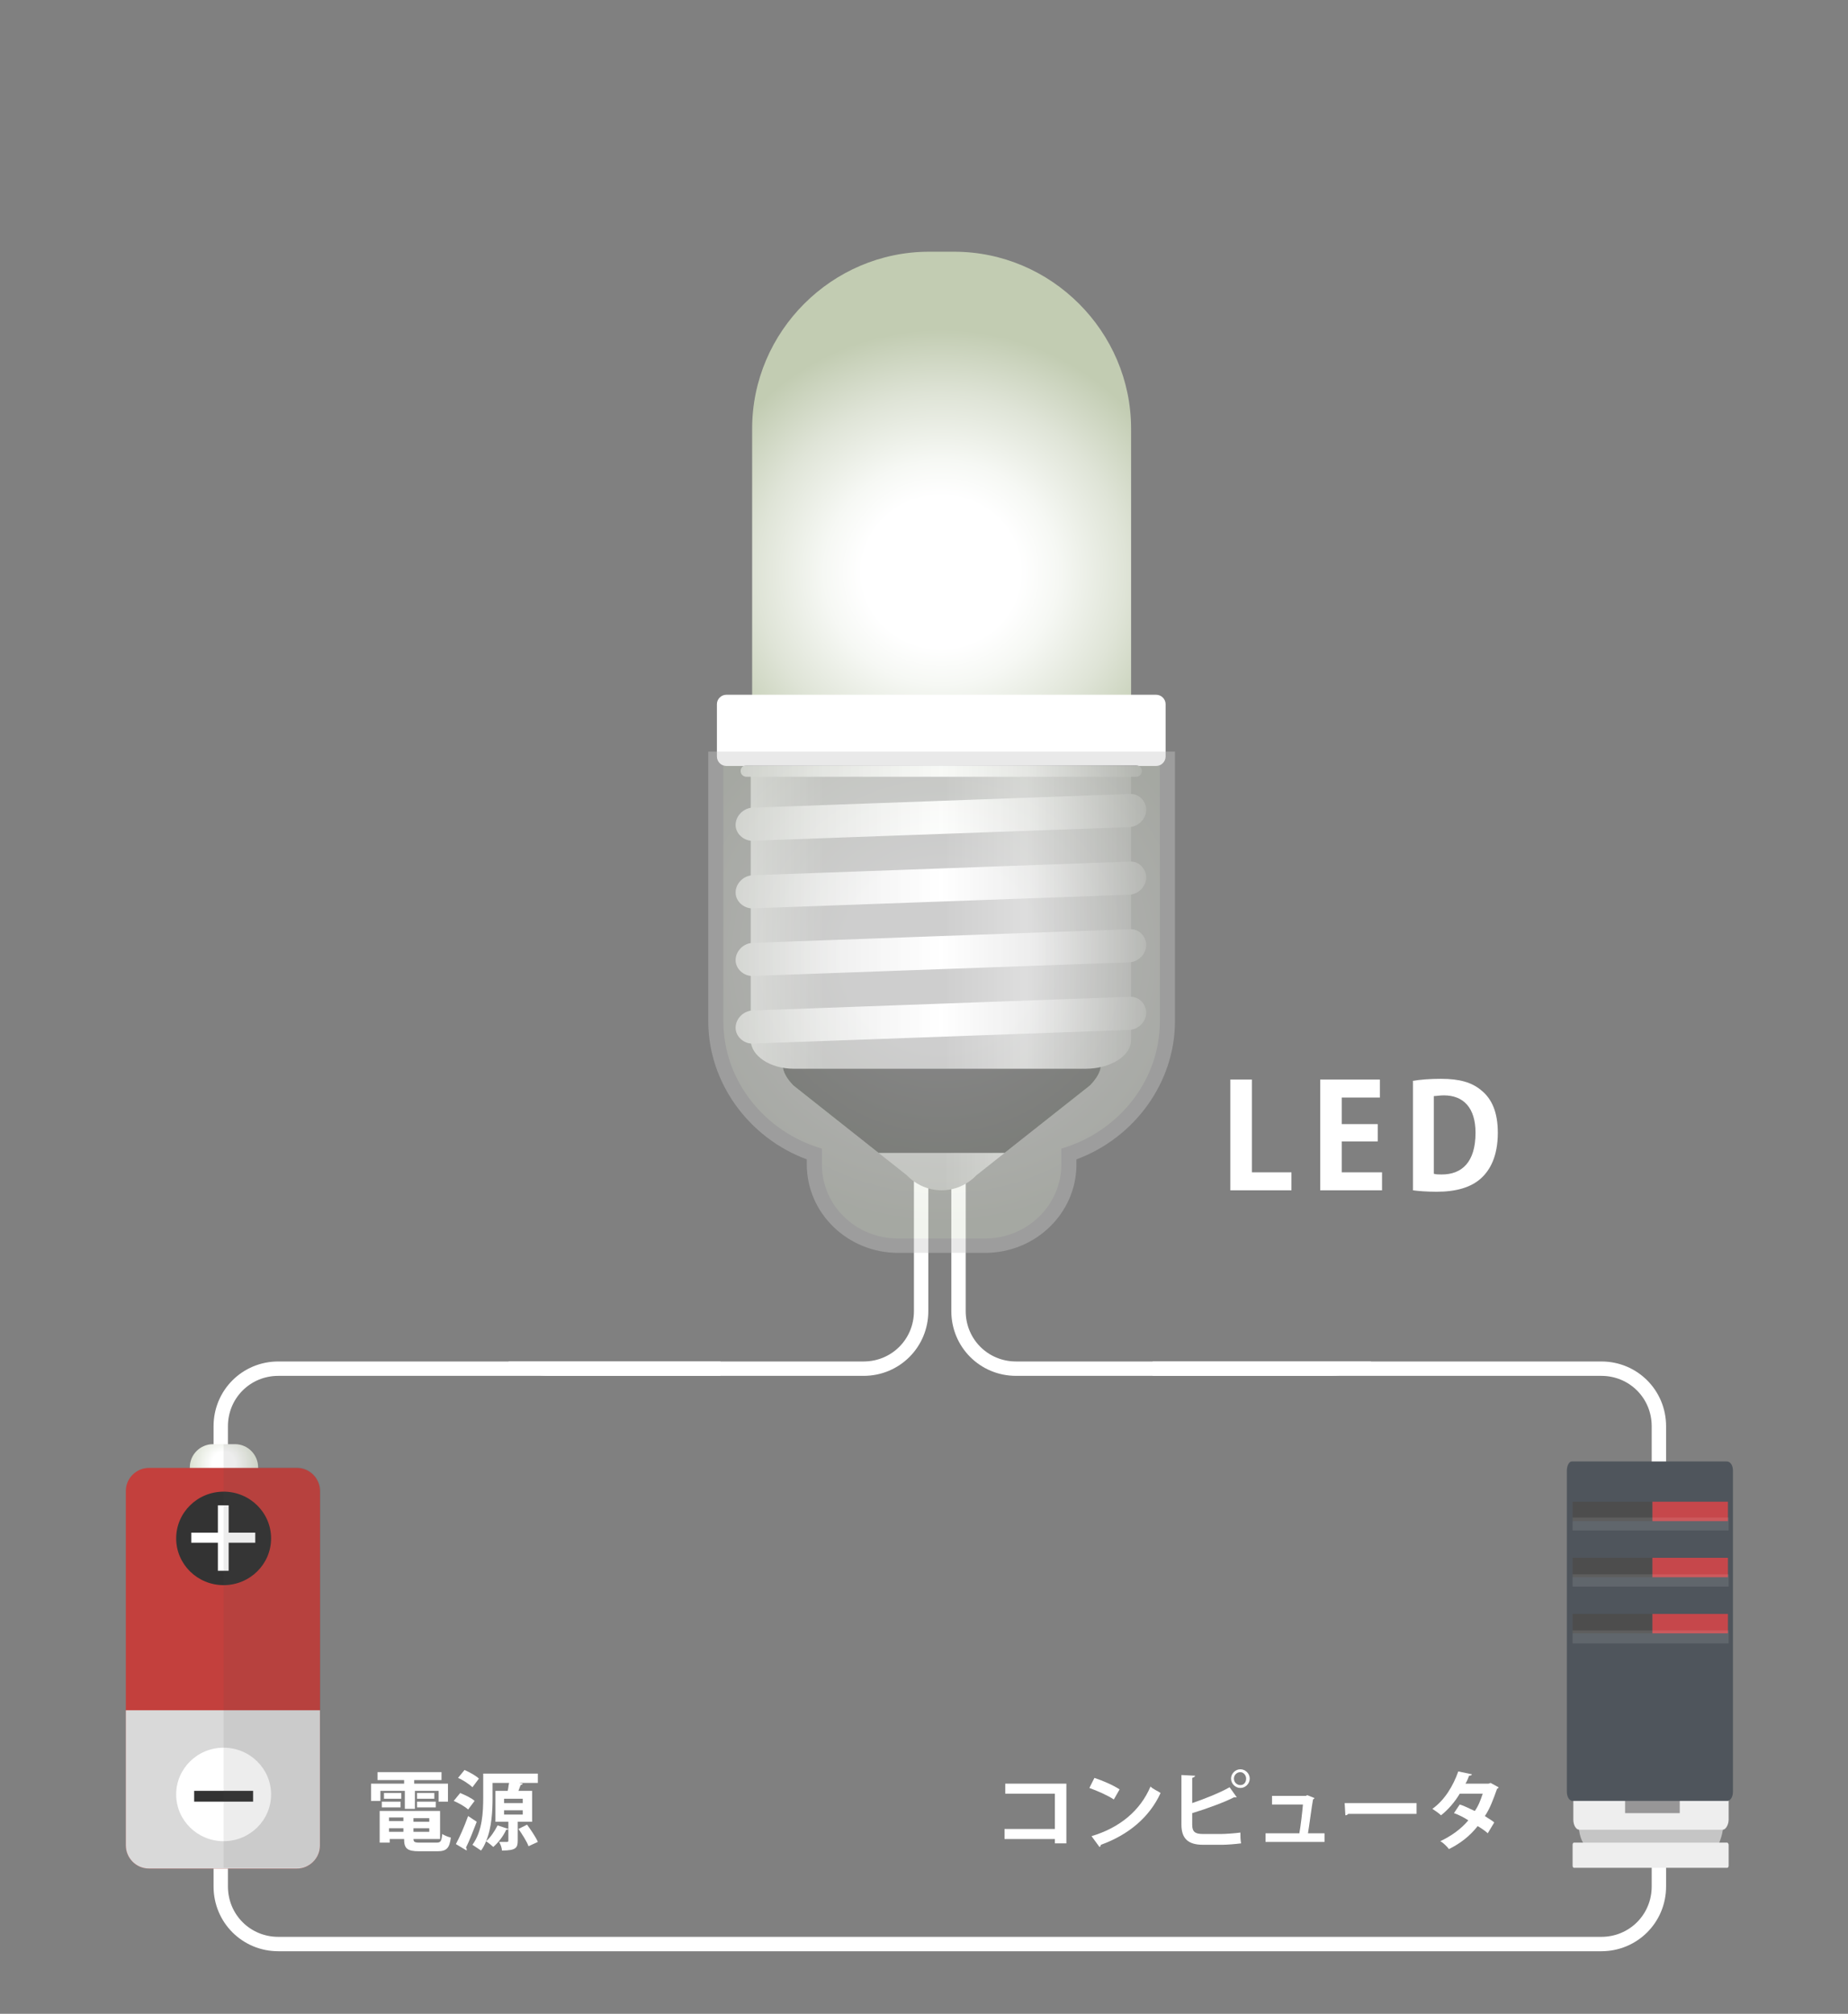 <?xml version="1.0" encoding="utf-8"?>
<!-- Generator: Adobe Illustrator 22.1.0, SVG Export Plug-In . SVG Version: 6.00 Build 0)  -->
<svg version="1.1" id="レイヤー_1" xmlns="http://www.w3.org/2000/svg" xmlns:xlink="http://www.w3.org/1999/xlink" x="0px"
	 y="0px" viewBox="0 0 257 280" style="enable-background:new 0 0 257 280;" xml:space="preserve">
<rect x="0" y="0" width="257" height="280" fill="#808080" stroke="none"/>
<style type="text/css">
	.st0{fill:#FFFFFF;}
	.st1{opacity:0.16;fill:url(#SVGID_1_);}
	.st2{opacity:0.2;fill:url(#SVGID_2_);}
	.st3{fill:url(#SVGID_3_);}
	.st4{clip-path:url(#SVGID_6_);fill:#333333;}
	.st5{fill:url(#SVGID_7_);}
	.st6{fill:url(#SVGID_8_);}
	.st7{fill:url(#SVGID_9_);}
	.st8{fill:url(#SVGID_10_);}
	.st9{fill:url(#SVGID_11_);}
	.st10{fill:url(#SVGID_12_);}
	.st11{opacity:0.4;}
	.st12{fill:url(#SVGID_13_);}
	.st13{fill:#C9C9C9;}
	.st14{fill:url(#SVGID_14_);}
	.st15{clip-path:url(#SVGID_16_);fill:#D9D9D9;}
	.st16{fill:#333333;}
	.st17{opacity:0.1;clip-path:url(#SVGID_18_);fill:#4D4D4D;}
	.st18{fill:#C5C5C5;}
	.st19{fill:#EEEEEE;}
	.st20{fill:#979697;}
	.st21{fill:#4F555C;}
	.st22{fill:#448CB5;}
	.st23{fill:#4D4D4D;}
	.st24{opacity:0.1;fill:#FFFFFF;}
	.st25{fill:url(#SVGID_19_);}
	.st26{clip-path:url(#SVGID_22_);fill:#333333;}
	.st27{fill:url(#SVGID_23_);}
	.st28{fill:url(#SVGID_24_);}
	.st29{fill:url(#SVGID_25_);}
	.st30{fill:url(#SVGID_26_);}
	.st31{fill:url(#SVGID_27_);}
	.st32{fill:url(#SVGID_28_);}
	.st33{fill:url(#SVGID_29_);}
	.st34{fill:url(#SVGID_30_);}
	.st35{clip-path:url(#SVGID_32_);fill:#D9D9D9;}
	.st36{opacity:0.1;clip-path:url(#SVGID_34_);fill:#4D4D4D;}
	.st37{fill:#C6474B;}
</style>
<g>
	<path class="st0" d="M179.6,165.5h-8.5v-15.4h3V163h5.5V165.5z"/>
	<path class="st0" d="M192.2,165.5h-8.6v-15.4h8.3v2.5h-5.3v3.7h5v2.4h-5v4.3h5.6V165.5z"/>
	<path class="st0" d="M196.4,150.3c1.1-0.2,2.5-0.3,4-0.3c2.6,0,4.3,0.5,5.6,1.6c1.5,1.2,2.3,3.1,2.3,5.9c0,3.3-1.1,5.2-2.3,6.3
		c-1.4,1.3-3.5,1.9-6.2,1.9c-1.4,0-2.6-0.1-3.3-0.2V150.3z M199.4,163.2c0.3,0.1,0.7,0.1,1.1,0.1c2.8,0,4.7-1.7,4.7-5.8
		c0-3.5-1.7-5.2-4.4-5.2c-0.6,0-1.1,0.1-1.4,0.1V163.2z"/>
</g>
<g>
	<path class="st0" d="M52.9,248.9v1.5h-1.3V248h4.6v-0.5h-3.7v-1.1h8.9v1.1h-3.8v0.5h4.7v2.5h-1.3v-1.5h-3.3v2.5h-1.4v-2.5H52.9z
		 M57.5,255.6c0,0.5,0.1,0.6,0.9,0.6h2.3c0.6,0,0.7-0.2,0.8-1.2c0.3,0.2,0.8,0.4,1.2,0.5c-0.2,1.5-0.6,1.9-1.9,1.9h-2.5
		c-1.7,0-2.1-0.4-2.1-1.7h-2v0.5h-1.4v-4.4h8.4v3.9H57.5z M53.1,251.3v-0.8h2.6v0.8H53.1z M53.4,249.3h2.4v0.8h-2.4V249.3z
		 M56.1,252.7h-2v0.5h2V252.7z M54.1,254.7h2v-0.5h-2V254.7z M59.7,253.3v-0.5h-2.2v0.5H59.7z M57.5,254.7h2.2v-0.5h-2.2V254.7z
		 M58,249.3h2.4v0.8H58V249.3z M58,251.3v-0.8h2.6v0.8H58z"/>
	<path class="st0" d="M64,249.3c0.7,0.3,1.6,0.7,2,1.1l-0.9,1.2c-0.4-0.4-1.3-0.9-2-1.2L64,249.3z M63.4,256.4
		c0.5-0.9,1.2-2.5,1.7-3.9l1.2,0.8c-0.5,1.3-1,2.6-1.5,3.6c0.1,0.1,0.1,0.2,0.1,0.2c0,0.1,0,0.1,0,0.2L63.4,256.4z M64.6,246.1
		c0.7,0.3,1.6,0.8,2,1.2c-0.3,0.4-0.6,0.8-0.9,1.2c-0.4-0.4-1.3-1-2-1.3L64.6,246.1z M74,253.3h-2v2.6c0,1-0.2,1.4-2.2,1.4
		c0-0.4-0.2-0.9-0.4-1.2c0.4,0,0.9,0,1.1,0c0.1,0,0.2,0,0.2-0.2v-2.6h-1.8V249h1.7c0.1-0.3,0.1-0.7,0.2-1.1h-2.3v2.1
		c0,1.7-0.1,4.1-0.9,6c0.6-0.5,1.2-1.4,1.6-2.2l1.5,0.5c0,0.1-0.1,0.1-0.3,0.1c-0.4,0.9-1.1,1.8-1.8,2.4c-0.2-0.2-0.7-0.6-1-0.8
		c-0.2,0.5-0.4,0.9-0.7,1.3c-0.3-0.2-0.9-0.6-1.2-0.8c1.4-1.9,1.5-4.6,1.5-6.6v-3.3h7.6v1.3h-2.6l0.5,0.1c0,0.1-0.1,0.1-0.3,0.2
		c-0.1,0.3-0.2,0.5-0.3,0.8H74V253.3z M70.1,250.1v0.6h2.6v-0.6H70.1z M70.1,251.7v0.6h2.6v-0.6H70.1z M73.5,256.7
		c-0.2-0.6-0.9-1.7-1.4-2.4l1.2-0.6c0.5,0.7,1.2,1.7,1.5,2.4L73.5,256.7z"/>
</g>
<g>
	<path class="st0" d="M148.3,248v8.3h-1.6v-0.6h-7v-1.4h7v-4.9h-6.9V248H148.3z"/>
	<path class="st0" d="M152.2,247.2c1.2,0.4,2.6,1,3.5,1.6l-0.8,1.4c-0.9-0.6-2.3-1.2-3.4-1.6L152.2,247.2z M151.8,255.3
		c4-1.2,6.8-3.6,8.2-6.9c0.4,0.4,1,0.6,1.4,0.9c-1.5,3.3-4.4,5.8-8.3,7.2c0,0.1-0.1,0.3-0.2,0.3L151.8,255.3z"/>
	<path class="st0" d="M169.8,255c0.6,0,2-0.1,2.7-0.2c0,0.5,0,1,0.1,1.5c-0.7,0.1-2,0.2-2.6,0.2h-2.7c-2.1,0-3-0.9-3-2.8v-6.9
		l1.9,0.1c0,0.1-0.1,0.2-0.4,0.3v3.5c1.5-0.5,3.8-1.4,5.2-2.2l1,1.4c0,0-0.1,0-0.2,0c-0.1,0-0.1,0-0.2,0c-1.1,0.6-3.8,1.6-5.8,2.2
		v1.6c0,1,0.4,1.3,1.5,1.3H169.8z M172.5,246c0.7,0,1.3,0.6,1.3,1.3c0,0.7-0.6,1.3-1.3,1.3c-0.7,0-1.3-0.6-1.3-1.3
		C171.2,246.6,171.8,246,172.5,246z M173.3,247.3c0-0.5-0.4-0.9-0.8-0.9c-0.5,0-0.9,0.4-0.9,0.9c0,0.5,0.4,0.9,0.9,0.9
		C173,248.2,173.3,247.8,173.3,247.3z"/>
	<path class="st0" d="M184.2,254.9v1.2H176v-1.2h4.7c0.2-1.1,0.4-2.9,0.5-4h-4.3v-1.2h4.7l0.2-0.1l1,0.4c0,0.1-0.1,0.1-0.2,0.2
		c-0.2,1.1-0.5,3.5-0.7,4.7H184.2z"/>
	<path class="st0" d="M187,250.7h10v1.5h-9.5c-0.1,0.1-0.2,0.2-0.4,0.2L187,250.7z"/>
	<path class="st0" d="M208.4,248.5c0,0.1-0.1,0.2-0.2,0.2c-0.5,1.4-1,2.8-1.7,3.8c0.4,0.3,1,0.6,1.3,0.9l-0.9,1.5
		c-0.3-0.3-0.9-0.7-1.4-1c-1.1,1.4-2.4,2.4-4,3.2c-0.2-0.3-0.8-0.9-1.2-1.1c1.5-0.7,2.9-1.7,3.9-2.9c-0.6-0.4-1.4-0.8-2-1l0.8-1.2
		c0.7,0.2,1.4,0.6,2.1,0.9c0.5-0.7,0.8-1.5,1.1-2.4H203c-0.7,1.2-1.7,2.3-2.6,3c-0.3-0.3-0.9-0.7-1.2-0.9c1.7-1.2,2.9-3.2,3.6-5.2
		l1.9,0.4c0,0.1-0.2,0.2-0.4,0.2c-0.1,0.3-0.3,0.8-0.5,1.1h3.2l0.3-0.1L208.4,248.5z"/>
</g>
<path class="st0" d="M222.7,189.3h-62.4v2h62.4c3.9,0,7,3.1,7,7v64c0,3.9-3.1,7-7,7h-184c-3.9,0-7-3.1-7-7v-64c0-3.9,3.1-7,7-7h61.5
	v-2H38.7c-5,0-9,4-9,9v64c0,5,4,9,9,9h184c5,0,9-4,9-9v-64C231.7,193.3,227.7,189.3,222.7,189.3z"/>
<path class="st0" d="M120.1,109.3h-1v2h1c3.9,0,7,3.1,7,7v64c0,3.9-3.1,7-7,7h-1v0H70.7c1.5,1.2,3.5,2,5.6,2h43.8c5,0,9-4,9-9v-64
	C129.1,113.3,125,109.3,120.1,109.3z"/>
<path class="st0" d="M143.6,189.3L143.6,189.3l-2.3,0c-3.9,0-7-3.1-7-7v-64c0-3.9,3.1-7,7-7h2.3v-2h-2.3c-5,0-9,4-9,9v64
	c0,5,4,9,9,9h43.8c2.1,0,4.1-0.8,5.6-2H143.6z"/>
<g>
	<g>
		
			<radialGradient id="SVGID_1_" cx="135.471" cy="150.376" r="37.879" gradientTransform="matrix(0.998 0 0 0.957 -4.325 -64.368)" gradientUnits="userSpaceOnUse">
			<stop  offset="0" style="stop-color:#FFFFFF"/>
			<stop  offset="0.29" style="stop-color:#FFFFFF"/>
			<stop  offset="0.43" style="stop-color:#F6F8F4"/>
			<stop  offset="0.677" style="stop-color:#DFE4D7"/>
			<stop  offset="0.93" style="stop-color:#C2CCB2"/>
		</radialGradient>
		<path style="fill:url(#SVGID_1_);" d="M132.7,124.2h-3.5c-13.5,0-24.6-11.1-24.6-24.6v-40c0-13.5,11.1-24.6,24.6-24.6h3.5
			c13.5,0,24.6,11.1,24.6,24.6v40C157.3,113.1,146.2,124.2,132.7,124.2z"/>
	</g>
	<path class="st0" d="M160.8,106.5H101c-0.7,0-1.3-0.6-1.3-1.3v-7.3c0-0.7,0.6-1.3,1.3-1.3h59.8c0.7,0,1.3,0.6,1.3,1.3v7.3
		C162.1,105.9,161.5,106.5,160.8,106.5z"/>
	<g>
		<g>
			<defs>
				<path id="SVGID_20_" d="M126.1,163.4c2.7,2.8,7,2.8,9.7,0l15.8-12.5c2.7-2.8,1.6-5-2.3-5h-36.7c-3.9,0-4.9,2.3-2.3,5
					L126.1,163.4z"/>
			</defs>
			<linearGradient id="SVGID_2_" gradientUnits="userSpaceOnUse" x1="108.755" y1="155.674" x2="153.006" y2="155.674">
				<stop  offset="5.376340e-03" style="stop-color:#C7C7C7"/>
				<stop  offset="0.199" style="stop-color:#ADADAD"/>
				<stop  offset="0.5" style="stop-color:#ADADAD"/>
				<stop  offset="0.72" style="stop-color:#C7C7C7"/>
				<stop  offset="1" style="stop-color:#949494"/>
			</linearGradient>
			<use xlink:href="#SVGID_20_"  style="overflow:visible;fill:url(#SVGID_2_);"/>
			<clipPath id="SVGID_3_">
				<use xlink:href="#SVGID_20_"  style="overflow:visible;"/>
			</clipPath>
			<rect x="105.3" y="147.3" style="clip-path:url(#SVGID_3_);fill:#333333;" width="50.5" height="13"/>
		</g>
	</g>
	<linearGradient id="SVGID_5_" gradientUnits="userSpaceOnUse" x1="104.428" y1="127.852" x2="157.334" y2="127.852">
		<stop  offset="5.376340e-03" style="stop-color:#C7C7C7"/>
		<stop  offset="0.199" style="stop-color:#ADADAD"/>
		<stop  offset="0.5" style="stop-color:#ADADAD"/>
		<stop  offset="0.72" style="stop-color:#C7C7C7"/>
		<stop  offset="1" style="stop-color:#949494"/>
	</linearGradient>
	<path style="fill:url(#SVGID_5_);" d="M104.4,107.2v7.8v2.6v27c0,2.2,2.7,4,6,4H151c3.3,0,6.3-1.7,6.3-4v-27V115v-7.8H104.4z"/>
	
		<linearGradient id="SVGID_6_" gradientUnits="userSpaceOnUse" x1="-1442.339" y1="5075.231" x2="-1385.305" y2="5075.231" gradientTransform="matrix(1 -3.615597e-02 0 1 1544.703 -4984.531)">
		<stop  offset="5.376340e-03" style="stop-color:#C7C7C7"/>
		<stop  offset="0.199" style="stop-color:#E1E1E1"/>
		<stop  offset="0.5" style="stop-color:#FFFFFF"/>
		<stop  offset="0.72" style="stop-color:#E1E1E1"/>
		<stop  offset="1" style="stop-color:#949494"/>
	</linearGradient>
	<path style="fill:url(#SVGID_6_);" d="M159.4,140.8c0,1.2-1,2.3-2.3,2.4l-52.5,1.9c-1.2,0-2.3-1-2.3-2.2l0,0c0-1.2,1-2.3,2.3-2.4
		l52.5-1.9C158.4,138.5,159.4,139.6,159.4,140.8L159.4,140.8z"/>
	
		<linearGradient id="SVGID_7_" gradientUnits="userSpaceOnUse" x1="-1442.339" y1="5065.826" x2="-1385.305" y2="5065.826" gradientTransform="matrix(1 -3.615597e-02 0 1 1544.703 -4984.531)">
		<stop  offset="5.376340e-03" style="stop-color:#C7C7C7"/>
		<stop  offset="0.199" style="stop-color:#E1E1E1"/>
		<stop  offset="0.5" style="stop-color:#FFFFFF"/>
		<stop  offset="0.72" style="stop-color:#E1E1E1"/>
		<stop  offset="1" style="stop-color:#949494"/>
	</linearGradient>
	<path class="st5" d="M159.4,131.4c0,1.2-1,2.3-2.3,2.4l-52.5,1.9c-1.2,0-2.3-1-2.3-2.2l0,0c0-1.2,1-2.3,2.3-2.4l52.5-1.9
		C158.4,129.1,159.4,130.2,159.4,131.4L159.4,131.4z"/>
	
		<linearGradient id="SVGID_8_" gradientUnits="userSpaceOnUse" x1="-1442.339" y1="5056.42" x2="-1385.305" y2="5056.42" gradientTransform="matrix(1 -3.615597e-02 0 1 1544.703 -4984.531)">
		<stop  offset="5.376340e-03" style="stop-color:#C7C7C7"/>
		<stop  offset="0.199" style="stop-color:#E1E1E1"/>
		<stop  offset="0.5" style="stop-color:#FFFFFF"/>
		<stop  offset="0.72" style="stop-color:#E1E1E1"/>
		<stop  offset="1" style="stop-color:#949494"/>
	</linearGradient>
	<path class="st6" d="M159.4,122c0,1.2-1,2.3-2.3,2.4l-52.5,1.9c-1.2,0-2.3-1-2.3-2.2l0,0c0-1.2,1-2.3,2.3-2.4l52.5-1.9
		C158.4,119.7,159.4,120.8,159.4,122L159.4,122z"/>
	
		<linearGradient id="SVGID_9_" gradientUnits="userSpaceOnUse" x1="-1442.339" y1="5047.015" x2="-1385.305" y2="5047.015" gradientTransform="matrix(1 -3.615597e-02 0 1 1544.703 -4984.531)">
		<stop  offset="5.376340e-03" style="stop-color:#C7C7C7"/>
		<stop  offset="0.199" style="stop-color:#E1E1E1"/>
		<stop  offset="0.5" style="stop-color:#FFFFFF"/>
		<stop  offset="0.72" style="stop-color:#E1E1E1"/>
		<stop  offset="1" style="stop-color:#949494"/>
	</linearGradient>
	<path class="st7" d="M159.4,112.6c0,1.2-1,2.3-2.3,2.4l-52.5,1.9c-1.2,0-2.3-1-2.3-2.2l0,0c0-1.2,1-2.3,2.3-2.4l52.5-1.9
		C158.4,110.3,159.4,111.4,159.4,112.6L159.4,112.6z"/>
	<linearGradient id="SVGID_10_" gradientUnits="userSpaceOnUse" x1="102.992" y1="107.227" x2="158.77" y2="107.227">
		<stop  offset="5.376340e-03" style="stop-color:#C7C7C7"/>
		<stop  offset="0.199" style="stop-color:#E1E1E1"/>
		<stop  offset="0.5" style="stop-color:#FFFFFF"/>
		<stop  offset="0.72" style="stop-color:#E1E1E1"/>
		<stop  offset="1" style="stop-color:#949494"/>
	</linearGradient>
	<path class="st8" d="M158,108h-54.2c-0.4,0-0.8-0.3-0.8-0.8v0c0-0.4,0.3-0.8,0.8-0.8H158c0.4,0,0.8,0.3,0.8,0.8v0
		C158.8,107.7,158.4,108,158,108z"/>
	<g class="st11">
		
			<radialGradient id="SVGID_11_" cx="130.881" cy="188.978" r="41.16" gradientTransform="matrix(1 0 0 0.966 0 -49.662)" gradientUnits="userSpaceOnUse">
			<stop  offset="0" style="stop-color:#FFFFFF"/>
			<stop  offset="0.323" style="stop-color:#FFFFFF"/>
			<stop  offset="0.93" style="stop-color:#DDE3D5"/>
		</radialGradient>
		<path class="st9" d="M124.8,173.1c-6.4,0-11.7-5.1-11.7-11.3v-1.4c-8.1-2.7-13.7-10.2-13.7-18.5v-36.5h62.8V142
			c0,8.3-5.6,15.8-13.7,18.5v1.4c0,6.2-5.2,11.3-11.7,11.3H124.8z"/>
		<path class="st13" d="M161.3,106.5V142c0,8.3-5.8,15.4-13.7,17.7v2.2c0,5.7-4.8,10.3-10.6,10.3h-12.1c-5.9,0-10.6-4.6-10.6-10.3
			v-2.2c-7.9-2.3-13.7-9.4-13.7-17.7v-35.5H161.3 M163.3,104.5h-2h-60.8h-2v2V142c0,8.5,5.6,16.2,13.7,19.2v0.7
			c0,6.8,5.7,12.3,12.7,12.3h12.1c7,0,12.7-5.5,12.7-12.3v-0.7c8.1-3,13.7-10.7,13.7-19.2v-35.5V104.5L163.3,104.5z"/>
	</g>
</g>
<g>
	<g>
		
			<radialGradient id="SVGID_12_" cx="-704.774" cy="-145.196" r="3.874" gradientTransform="matrix(1.264 0 0 1.25 921.955 384.935)" gradientUnits="userSpaceOnUse">
			<stop  offset="0" style="stop-color:#FFFFFF"/>
			<stop  offset="0.323" style="stop-color:#FFFFFF"/>
			<stop  offset="0.93" style="stop-color:#DDE3D5"/>
		</radialGradient>
		<path class="st10" d="M32.7,207.4h-3.1c-1.8,0-3.2-1.5-3.2-3.2V204c0-1.8,1.5-3.2,3.2-3.2h3.1c1.8,0,3.2,1.5,3.2,3.2v0.1
			C35.9,205.9,34.5,207.4,32.7,207.4z"/>
		<g>
			<defs>
				<path id="SVGID_31_" d="M41.3,259.8H20.7c-1.8,0-3.2-1.5-3.2-3.2v-49.3c0-1.8,1.5-3.2,3.2-3.2h20.6c1.8,0,3.2,1.5,3.2,3.2v49.3
					C44.5,258.4,43,259.8,41.3,259.8z"/>
			</defs>
			<use xlink:href="#SVGID_31_"  style="overflow:visible;fill:#C3403D;"/>
			<clipPath id="SVGID_13_">
				<use xlink:href="#SVGID_31_"  style="overflow:visible;"/>
			</clipPath>
			<rect x="16.6" y="237.8" style="clip-path:url(#SVGID_13_);fill:#D9D9D9;" width="28.8" height="23.6"/>
		</g>
		<ellipse class="st16" cx="31.1" cy="213.9" rx="6.6" ry="6.5"/>
		<ellipse class="st0" cx="31.1" cy="249.5" rx="6.6" ry="6.5"/>
		<g>
			<path class="st0" d="M30.3,209.3h1.5v3.8h3.7v1.4h-3.7v3.9h-1.5v-3.9h-3.7v-1.4h3.7V209.3z"/>
		</g>
		<g>
			<path class="st16" d="M27,249h8.2v1.5H27V249z"/>
		</g>
	</g>
	<g>
		<defs>
			<path id="SVGID_33_" d="M41.3,204h-5.3v0c0-1.8-1.5-3.2-3.2-3.2h-3.1c-1.8,0-3.2,1.5-3.2,3.2v0h-5.7c-1.8,0-3.2,1.5-3.2,3.2v49.3
				c0,1.8,1.5,3.2,3.2,3.2h20.6c1.8,0,3.2-1.5,3.2-3.2v-49.3C44.5,205.5,43,204,41.3,204z"/>
		</defs>
		<clipPath id="SVGID_14_">
			<use xlink:href="#SVGID_33_"  style="overflow:visible;"/>
		</clipPath>
		<rect x="31.1" y="198.7" style="opacity:0.1;clip-path:url(#SVGID_14_);fill:#4D4D4D;" width="14.7" height="63.5"/>
	</g>
</g>
<g>
	<path class="st18" d="M239.6,253.8c0,0.2,0,0.4,0,0.6c-0.1,0.7-0.3,1.3-0.5,1.8c0,0,0,0.1-0.1,0.1c-0.4,0.6-0.8,0.9-1.3,0.9h-16.2
		c-0.5,0-1-0.4-1.3-0.9c-0.3-0.5-0.5-1.1-0.6-1.8c0-0.2,0-0.4,0-0.6c0-0.6,0.1-1.2,0.3-1.7c0.1-0.3,0.2-0.5,0.3-0.7
		c0.4-0.6,0.9-1,1.4-1h16.2C238.7,250.4,239.6,251.9,239.6,253.8z"/>
	<path class="st19" d="M240.4,256.5v2.9c0,0.2-0.1,0.3-0.2,0.3h-21.3c-0.1,0-0.2-0.1-0.2-0.3v-2.9c0-0.2,0.1-0.3,0.2-0.3h21.3
		C240.3,256.2,240.4,256.4,240.4,256.5z"/>
	<path class="st19" d="M240.4,249v4c0,0.7-0.4,1.4-0.8,1.4c0,0,0,0,0,0h-20c0,0,0,0,0,0c-0.4,0-0.8-0.6-0.8-1.4v-4
		c0-0.8,0.4-1.4,0.8-1.4h20C240,247.6,240.4,248.2,240.4,249z"/>
	<rect x="226" y="248.8" class="st20" width="7.6" height="3.3"/>
	<path class="st21" d="M241,204.5v44.6c0,0.7-0.3,1.2-0.7,1.3c0,0,0,0-0.1,0h-21.5c0,0,0,0-0.1,0c-0.4-0.1-0.7-0.6-0.7-1.3v-44.6
		c0-0.7,0.3-1.3,0.7-1.3h21.5C240.7,203.2,241,203.8,241,204.5z"/>
	<g>
		<g>
			<rect x="218.7" y="208.8" class="st23" width="11.1" height="2.7"/>
			<rect x="229.8" y="208.8" class="st37" width="10.5" height="2.7"/>
		</g>
		<polygon class="st24" points="229.8,211 218.7,211 218.7,212.8 229.8,212.8 240.4,212.8 240.4,211 		"/>
	</g>
	<g>
		<g>
			<rect x="218.7" y="216.6" class="st23" width="11.1" height="2.7"/>
			<rect x="229.8" y="216.6" class="st37" width="10.5" height="2.7"/>
		</g>
		<polygon class="st24" points="229.8,218.9 218.7,218.9 218.7,220.6 229.8,220.6 240.4,220.6 240.4,218.9 		"/>
	</g>
	<g>
		<g>
			<rect x="218.7" y="224.4" class="st23" width="11.1" height="2.7"/>
			<rect x="229.8" y="224.4" class="st37" width="10.5" height="2.7"/>
		</g>
		<polygon class="st24" points="229.8,226.7 218.7,226.7 218.7,228.5 229.8,228.5 240.4,228.5 240.4,226.7 		"/>
	</g>
</g>
</svg>
